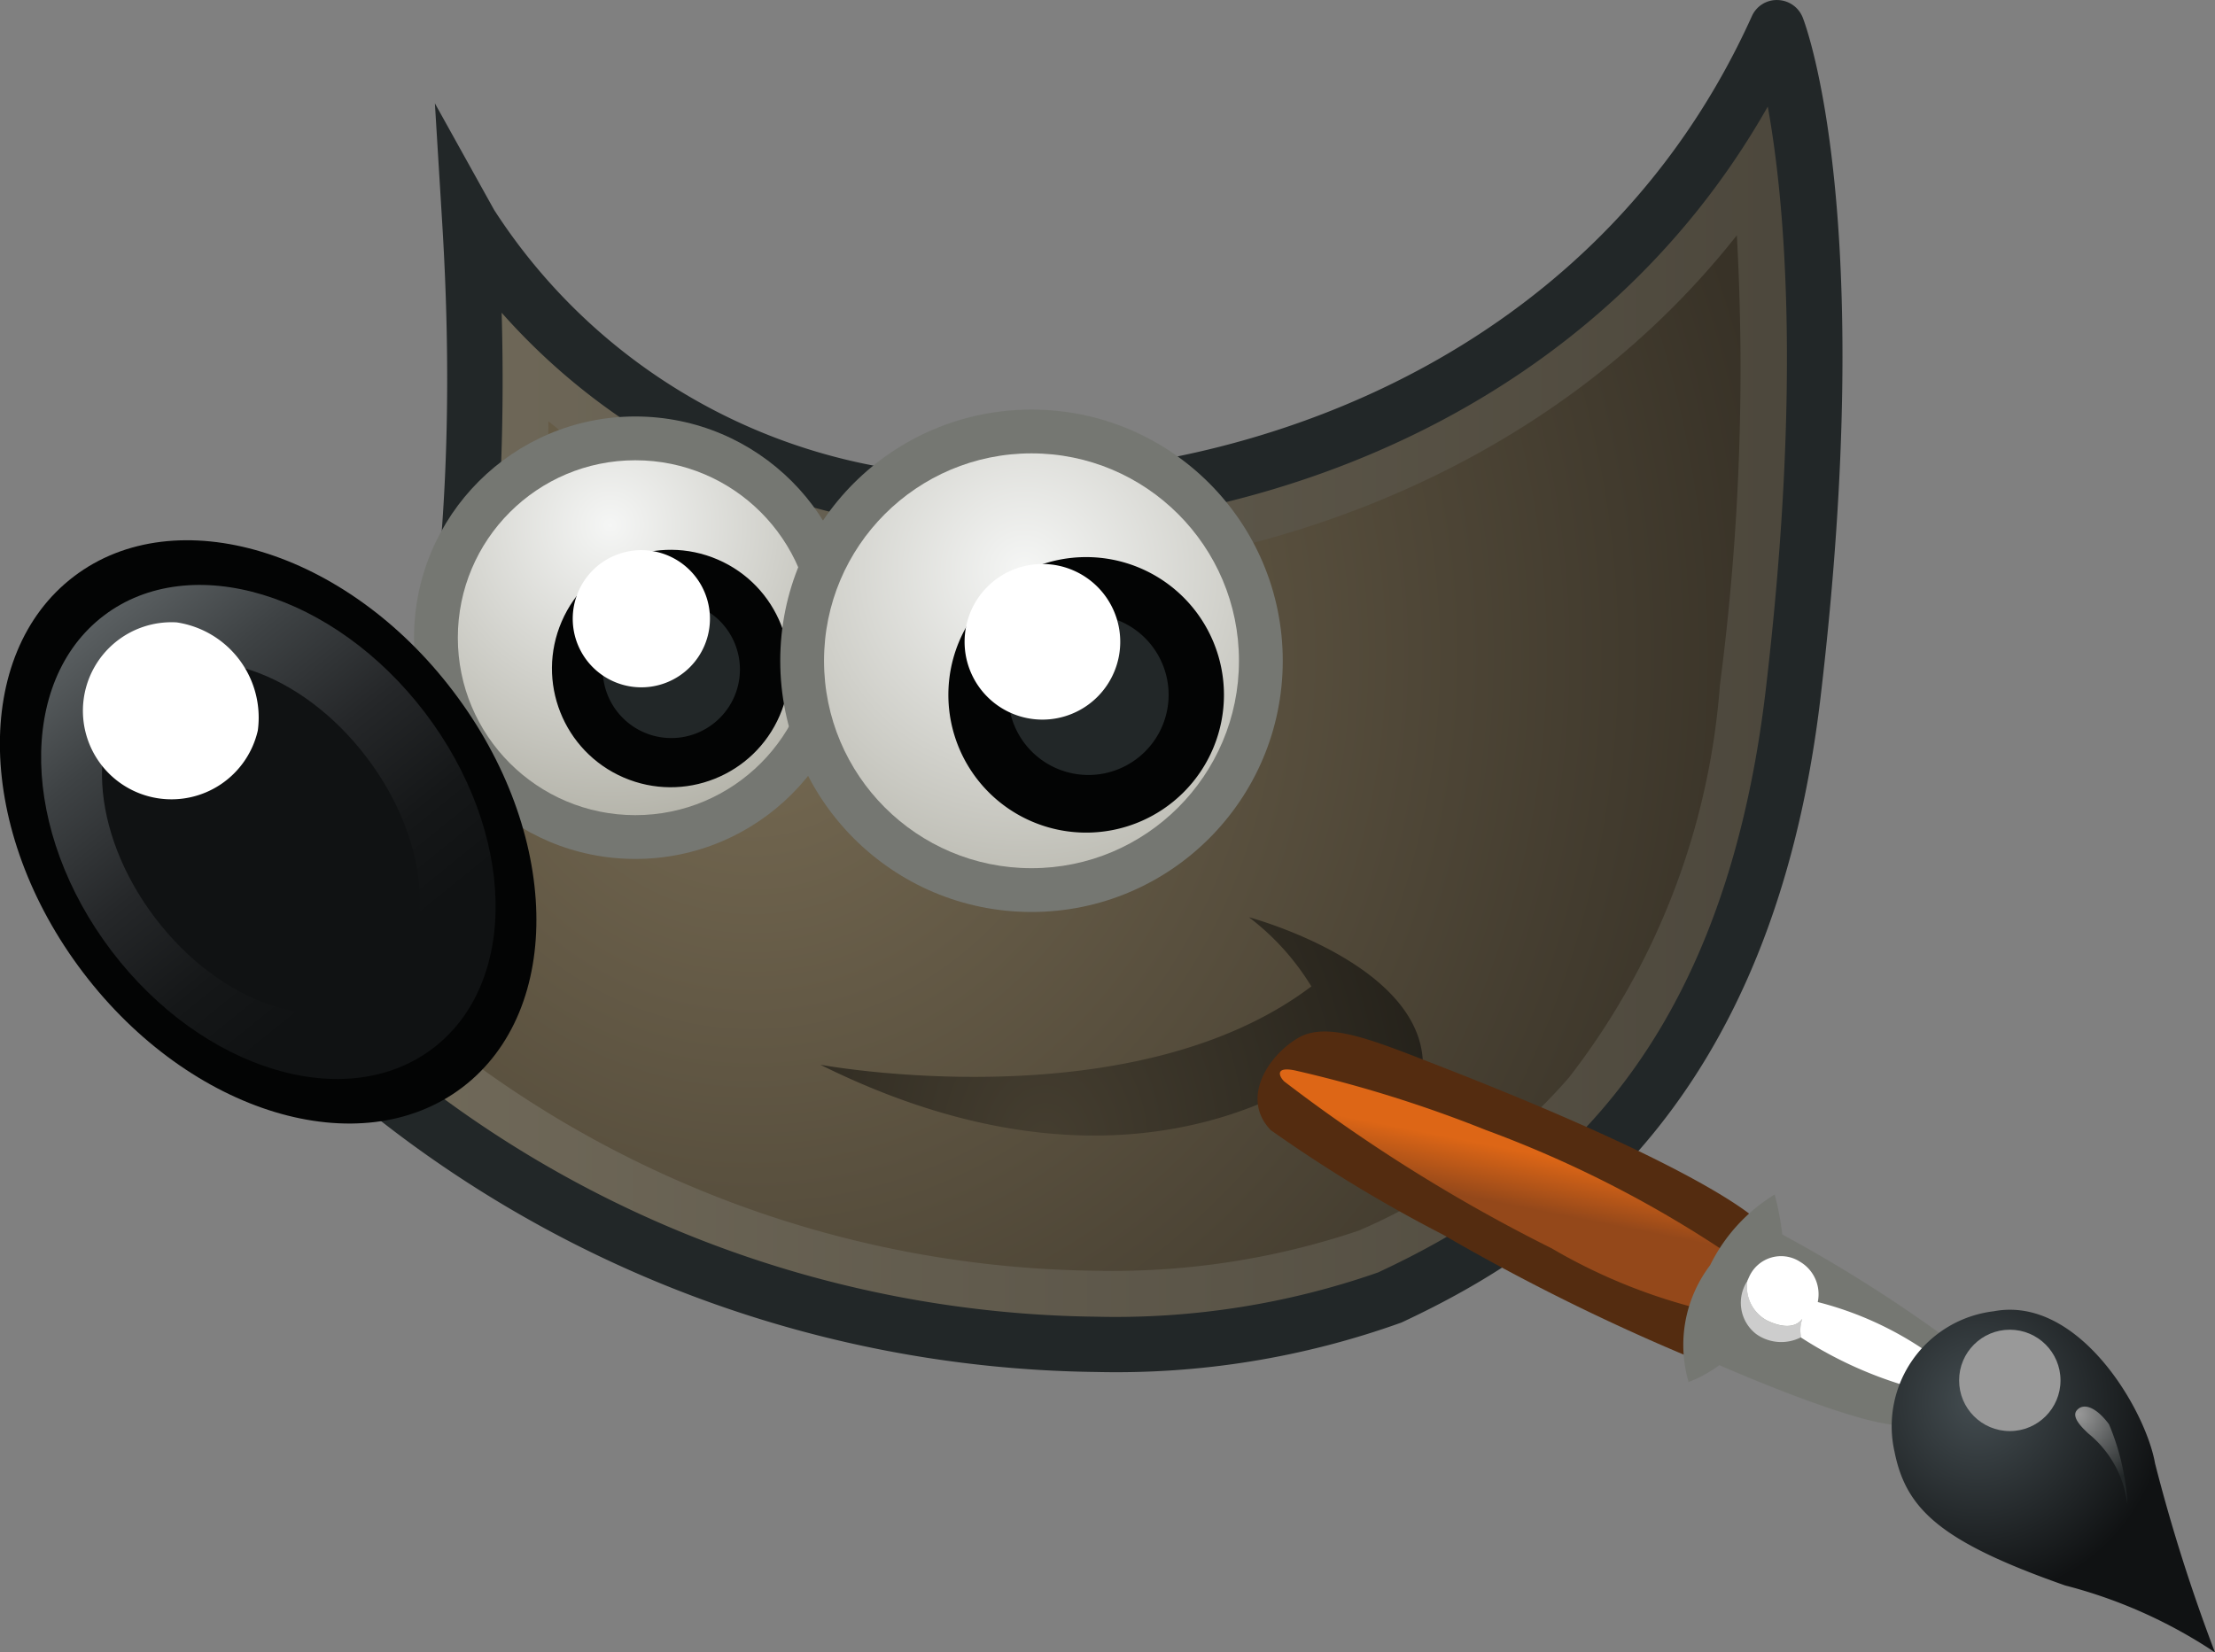 <svg id="t2-ic3" xmlns="http://www.w3.org/2000/svg" xmlns:xlink="http://www.w3.org/1999/xlink" width="49.72" height="37.1" viewBox="0 0 49.72 37.1">
  <rect x="0" y="0" width="49.72" height="37.1" fill="#808080" stroke="none"/>
  <defs>
    <radialGradient id="radial-gradient" cx="0.252" cy="0.432" r="0.767" gradientTransform="translate(0.058) scale(0.884 1)" gradientUnits="objectBoundingBox">
      <stop offset="0" stop-color="#786c54"/>
      <stop offset="1" stop-color="#383227"/>
    </radialGradient>
    <linearGradient id="linear-gradient" y1="0.5" x2="1" y2="0.5" gradientUnits="objectBoundingBox">
      <stop offset="0" stop-color="#726b5b"/>
      <stop offset="1" stop-color="#4b463b"/>
    </linearGradient>
    <radialGradient id="radial-gradient-2" cx="0.429" cy="0.182" r="0.95" gradientUnits="objectBoundingBox">
      <stop offset="0" stop-color="#f5f6f5"/>
      <stop offset="1" stop-color="#acaba0"/>
    </radialGradient>
    <radialGradient id="radial-gradient-3" cx="0.483" cy="0.283" r="0.98" xlink:href="#radial-gradient-2"/>
    <linearGradient id="linear-gradient-2" x1="0.132" y1="0.067" x2="0.868" y2="0.933" gradientUnits="objectBoundingBox">
      <stop offset="0" stop-color="#5b6062"/>
      <stop offset="0.205" stop-color="#3e4244"/>
      <stop offset="0.437" stop-color="#252729"/>
      <stop offset="0.643" stop-color="#151718"/>
      <stop offset="0.8" stop-color="#101213"/>
    </linearGradient>
    <radialGradient id="radial-gradient-4" cx="0.34" cy="0.31" fx="-0.278" r="0.56" gradientTransform="matrix(0.701, 0.773, -0.571, 0.424, 0.279, -0.085)" gradientUnits="objectBoundingBox">
      <stop offset="0" stop-color="#444d51"/>
      <stop offset="0.229" stop-color="#3f474b"/>
      <stop offset="0.525" stop-color="#31383b"/>
      <stop offset="0.856" stop-color="#1b1f20"/>
      <stop offset="1" stop-color="#101213"/>
    </radialGradient>
    <radialGradient id="radial-gradient-5" cx="0.031" cy="0.725" r="3.251" gradientTransform="translate(0.319) scale(0.362 1)" gradientUnits="objectBoundingBox">
      <stop offset="0" stop-color="#453e30"/>
      <stop offset="1" stop-color="#030404"/>
    </radialGradient>
    <linearGradient id="linear-gradient-3" x1="0.456" y1="0.547" x2="0.531" y2="0.345" gradientUnits="objectBoundingBox">
      <stop offset="0" stop-color="#94481a"/>
      <stop offset="1" stop-color="#dd6616"/>
    </linearGradient>
    <radialGradient id="radial-gradient-6" cx="0.281" cy="0.298" r="0.55" gradientTransform="translate(-0.031) scale(1.061 1)" gradientUnits="objectBoundingBox">
      <stop offset="0" stop-color="#444d51"/>
      <stop offset="1" stop-color="#101213"/>
    </radialGradient>
    <radialGradient id="radial-gradient-7" cx="0.25" cy="0.109" r="0.762" gradientTransform="translate(-0.441) scale(1.882 1)" gradientUnits="objectBoundingBox">
      <stop offset="0" stop-color="#999"/>
      <stop offset="1" stop-color="#222728"/>
    </radialGradient>
  </defs>
  <g id="Group_54176" data-name="Group 54176" transform="translate(6.669 0)">
    <path id="Path_101259" data-name="Path 101259" d="M224.509,284.143a13.772,13.772,0,0,0,12.316,6.266c6.157-.155,13.609-3.1,17.024-10.659,0,0,1.636,4.16.362,14.954-1.087,9.21-5.951,12.108-9.055,13.557-1.142.533-12.574,4.088-23.906-5.847C221.25,302.414,225.338,297.7,224.509,284.143Z" transform="translate(-220.629 -279.129)" fill="url(#radial-gradient)"/>
    <path id="Path_101260" data-name="Path 101260" d="M252.947,284.41a54.741,54.741,0,0,1-.38,10.1,16.368,16.368,0,0,1-3.39,8.814,13.118,13.118,0,0,1-4.72,3.436,17.3,17.3,0,0,1-5.886.9,24.057,24.057,0,0,1-15.141-5.578,18.585,18.585,0,0,0,1.339-3.21,35.929,35.929,0,0,0,1.5-10.285,15.655,15.655,0,0,0,10.124,3.487q.234,0,.473-.006c5.315-.134,11.835-2.278,16.08-7.655m.9-4.66c-3.415,7.555-10.866,10.5-17.024,10.659q-.218.006-.431.005a13.733,13.733,0,0,1-11.885-6.271c.829,13.562-3.259,18.27-3.259,18.27a25.951,25.951,0,0,0,17.32,6.9,18.417,18.417,0,0,0,6.586-1.052c3.1-1.449,7.969-4.346,9.055-13.557,1.273-10.794-.362-14.954-.362-14.954Z" transform="translate(-220.629 -279.129)" fill="url(#linear-gradient)"/>
    <path id="Path_101261" data-name="Path 101261" d="M240.051,297.819a14.524,14.524,0,0,1-11.62-4.879c.275,9.98-2.173,14.708-3.132,16.165a25.261,25.261,0,0,0,16.482,6.376,17.868,17.868,0,0,0,6.323-.994c3.527-1.646,7.7-4.619,8.7-13.067.815-6.908.417-11.07.05-13.109C253.017,295.072,245.8,297.674,240.051,297.819Z" transform="translate(-223.84 -285.918)" fill="none"/>
    <path id="Path_101262" data-name="Path 101262" d="M252.047,277.144a.621.621,0,0,0-.562-.393.611.611,0,0,0-.581.365c-3.331,7.368-10.694,10.149-16.474,10.294a13.042,13.042,0,0,1-11.757-5.947l-1.33-2.393.167,2.732c.8,13.073-3.071,17.782-3.108,17.825a.621.621,0,0,0,.06.874,26.607,26.607,0,0,0,17.729,7.053,18.921,18.921,0,0,0,6.848-1.11c3.522-1.644,8.329-4.888,9.409-14.047C253.725,281.573,252.116,277.32,252.047,277.144Zm-.832,15.108c-1,8.448-5.174,11.421-8.7,13.067a17.868,17.868,0,0,1-6.323.994,25.261,25.261,0,0,1-16.482-6.376c.959-1.457,3.407-6.185,3.132-16.165a14.524,14.524,0,0,0,11.62,4.879c5.746-.145,12.965-2.747,16.8-9.508C251.632,281.182,252.03,285.344,251.215,292.252Z" transform="translate(-218.25 -276.75)" fill="#222728"/>
  </g>
  <path id="Path_101263" data-name="Path 101263" d="M217.432,387.283l-.405.467.465.407A.621.621,0,0,1,217.432,387.283Z" transform="translate(-210.611 -364.406)" fill="#222728"/>
  <g id="Group_54177" data-name="Group 54177" transform="translate(9.294 9.351)">
    <circle id="Ellipse_4055" data-name="Ellipse 4055" cx="4.967" cy="4.967" r="4.967" fill="#757772"/>
    <circle id="Ellipse_4056" data-name="Ellipse 4056" cx="3.984" cy="3.984" r="3.984" transform="translate(0.983 0.983)" fill="url(#radial-gradient-2)"/>
    <circle id="Ellipse_4057" data-name="Ellipse 4057" cx="2.665" cy="2.665" r="2.665" transform="translate(2.258 7.049) rotate(-66.642)" fill="#030404"/>
    <path id="Path_101264" data-name="Path 101264" d="M254.466,343.47a1.54,1.54,0,1,1-1.54-1.54A1.54,1.54,0,0,1,254.466,343.47Z" transform="translate(-247.151 -337.79)" fill="#222728"/>
    <path id="Path_101265" data-name="Path 101265" d="M251.216,337.97a1.54,1.54,0,1,1-1.54-1.54A1.54,1.54,0,0,1,251.216,337.97Z" transform="translate(-244.574 -333.429)" fill="#fff"/>
  </g>
  <g id="Group_54178" data-name="Group 54178" transform="translate(17.514 9.196)">
    <circle id="Ellipse_4058" data-name="Ellipse 4058" cx="5.64" cy="5.64" r="5.64" fill="#757772"/>
    <circle id="Ellipse_4059" data-name="Ellipse 4059" cx="4.657" cy="4.657" r="4.657" transform="translate(0.983 0.983)" fill="url(#radial-gradient-3)"/>
    <path id="Path_101266" data-name="Path 101266" d="M295.07,340.273a3.093,3.093,0,1,1-3.093-3.093A3.093,3.093,0,0,1,295.07,340.273Z" transform="translate(-285.11 -333.868)" fill="#030404"/>
    <path id="Path_101267" data-name="Path 101267" d="M298.983,345.229a1.8,1.8,0,1,1-1.8-1.8A1.8,1.8,0,0,1,298.983,345.229Z" transform="translate(-290.265 -338.825)" fill="#222728"/>
    <path id="Path_101268" data-name="Path 101268" d="M294.13,339.677a1.747,1.747,0,1,1-1.747-1.747A1.747,1.747,0,0,1,294.13,339.677Z" transform="translate(-286.498 -334.463)" fill="#fff"/>
  </g>
  <g id="Group_54179" data-name="Group 54179" transform="translate(0 12.131)">
    <path id="Path_101269" data-name="Path 101269" d="M196.2,338.752c2.409,3.167,2.5,7.149.208,8.893s-6.106.591-8.514-2.577-2.5-7.149-.208-8.893S193.8,335.585,196.2,338.752Z" transform="translate(-186.028 -335.363)" fill="#030404"/>
    <path id="Path_101270" data-name="Path 101270" d="M199.1,343.074c2.04,2.683,2.119,6.055.176,7.533s-5.172.5-7.212-2.183-2.119-6.055-.176-7.532S197.058,340.391,199.1,343.074Z" transform="translate(-189.558 -339.201)" fill="url(#linear-gradient-2)"/>
    <path id="Path_101271" data-name="Path 101271" d="M203.031,350.7c1.472,1.935,1.6,4.312.292,5.308s-3.566.236-5.038-1.7-1.6-4.312-.292-5.308S201.559,348.761,203.031,350.7Z" transform="translate(-194.801 -345.827)" fill="url(#radial-gradient-4)"/>
    <path id="Path_101272" data-name="Path 101272" d="M198.97,346.686a1.988,1.988,0,1,1-1.821-2.428A2.161,2.161,0,0,1,198.97,346.686Z" transform="translate(-193.183 -342.415)" fill="#fff"/>
  </g>
  <g id="Group_54184" data-name="Group 54184" transform="translate(18.415 20.594)">
    <path id="Path_101273" data-name="Path 101273" d="M275,379.562s6.985,1.294,11.021-1.759a5.62,5.62,0,0,0-1.4-1.552s5.64,1.5,3.363,4.864c0,0-.621-1.914-.931-2.018C287.056,379.1,282.71,383.391,275,379.562Z" transform="translate(-275 -376.25)" fill="url(#radial-gradient-5)"/>
    <g id="Group_54183" data-name="Group 54183" transform="translate(9.813 2.565)">
      <g id="Group_54180" data-name="Group 54180">
        <path id="Path_101274" data-name="Path 101274" d="M333.711,392.961s-.862-1.069-7.244-3.553c-1.454-.566-2.484-1-3.139-.621s-1.311,1.345-.621,2.07a32.424,32.424,0,0,0,3.864,2.346,47.644,47.644,0,0,0,5.726,2.829Z" transform="translate(-322.413 -388.644)" fill="#542c10"/>
        <path id="Path_101275" data-name="Path 101275" d="M325.182,392.786c-.466-.1-.362.138-.244.248a37.069,37.069,0,0,0,6,3.745,12.638,12.638,0,0,0,3.553,1.414l.586-1.173a25.709,25.709,0,0,0-5.623-2.9A28.772,28.772,0,0,0,325.182,392.786Z" transform="translate(-324.336 -391.91)" fill="url(#linear-gradient-3)"/>
      </g>
      <g id="Group_54181" data-name="Group 54181" transform="translate(9.537 3.661)">
        <path id="Path_101276" data-name="Path 101276" d="M370.563,406.334a3.84,3.84,0,0,0-1.449,1.587,2.963,2.963,0,0,0-.483,2.622,2.824,2.824,0,0,0,.69-.379s3.277,1.449,4.174,1.345l1.138-1.794a32.282,32.282,0,0,0-3.9-2.484A6.01,6.01,0,0,0,370.563,406.334Z" transform="translate(-368.492 -406.334)" fill="#757772"/>
        <path id="Path_101277" data-name="Path 101277" d="M376.212,416.545c-.1.129-.324.261-.793.035a.858.858,0,0,1-.438-.893.888.888,0,0,0,.2,1.2.969.969,0,0,0,1,.069l.01.007A.769.769,0,0,1,376.212,416.545Z" transform="translate(-373.52 -413.751)" fill="#cdcdcd"/>
        <path id="Path_101278" data-name="Path 101278" d="M379.749,415.273a7.615,7.615,0,0,0-2.63-1.242.847.847,0,0,0-.4-.906.784.784,0,0,0-1.138.336l-.041.09a.858.858,0,0,0,.438.893c.469.226.7.095.793-.035a.769.769,0,0,0-.024.421,9.1,9.1,0,0,0,2.551,1.14Z" transform="translate(-374.081 -411.617)" fill="#fff"/>
      </g>
      <g id="Group_54182" data-name="Group 54182" transform="translate(14.245 6.248)">
        <path id="Path_101279" data-name="Path 101279" d="M398.483,426.526a39.043,39.043,0,0,1-1.345-4.243c-.207-1.19-1.708-3.777-3.622-3.415a2.6,2.6,0,0,0-2.225,3.156c.259,1.294,1.035,2.018,3.829,3A11,11,0,0,1,398.483,426.526Z" transform="translate(-391.237 -418.834)" fill="url(#radial-gradient-6)"/>
        <circle id="Ellipse_4060" data-name="Ellipse 4060" cx="1.138" cy="1.138" r="1.138" transform="translate(1.503 0.448)" fill="#999"/>
        <path id="Path_101280" data-name="Path 101280" d="M412.258,431.543a5.31,5.31,0,0,0-.414-1.811c-.31-.414-.587-.477-.724-.31s.182.44.259.517A2.413,2.413,0,0,1,412.258,431.543Z" transform="translate(-406.977 -427.162)" fill="url(#radial-gradient-7)"/>
      </g>
    </g>
  </g>
</svg>
